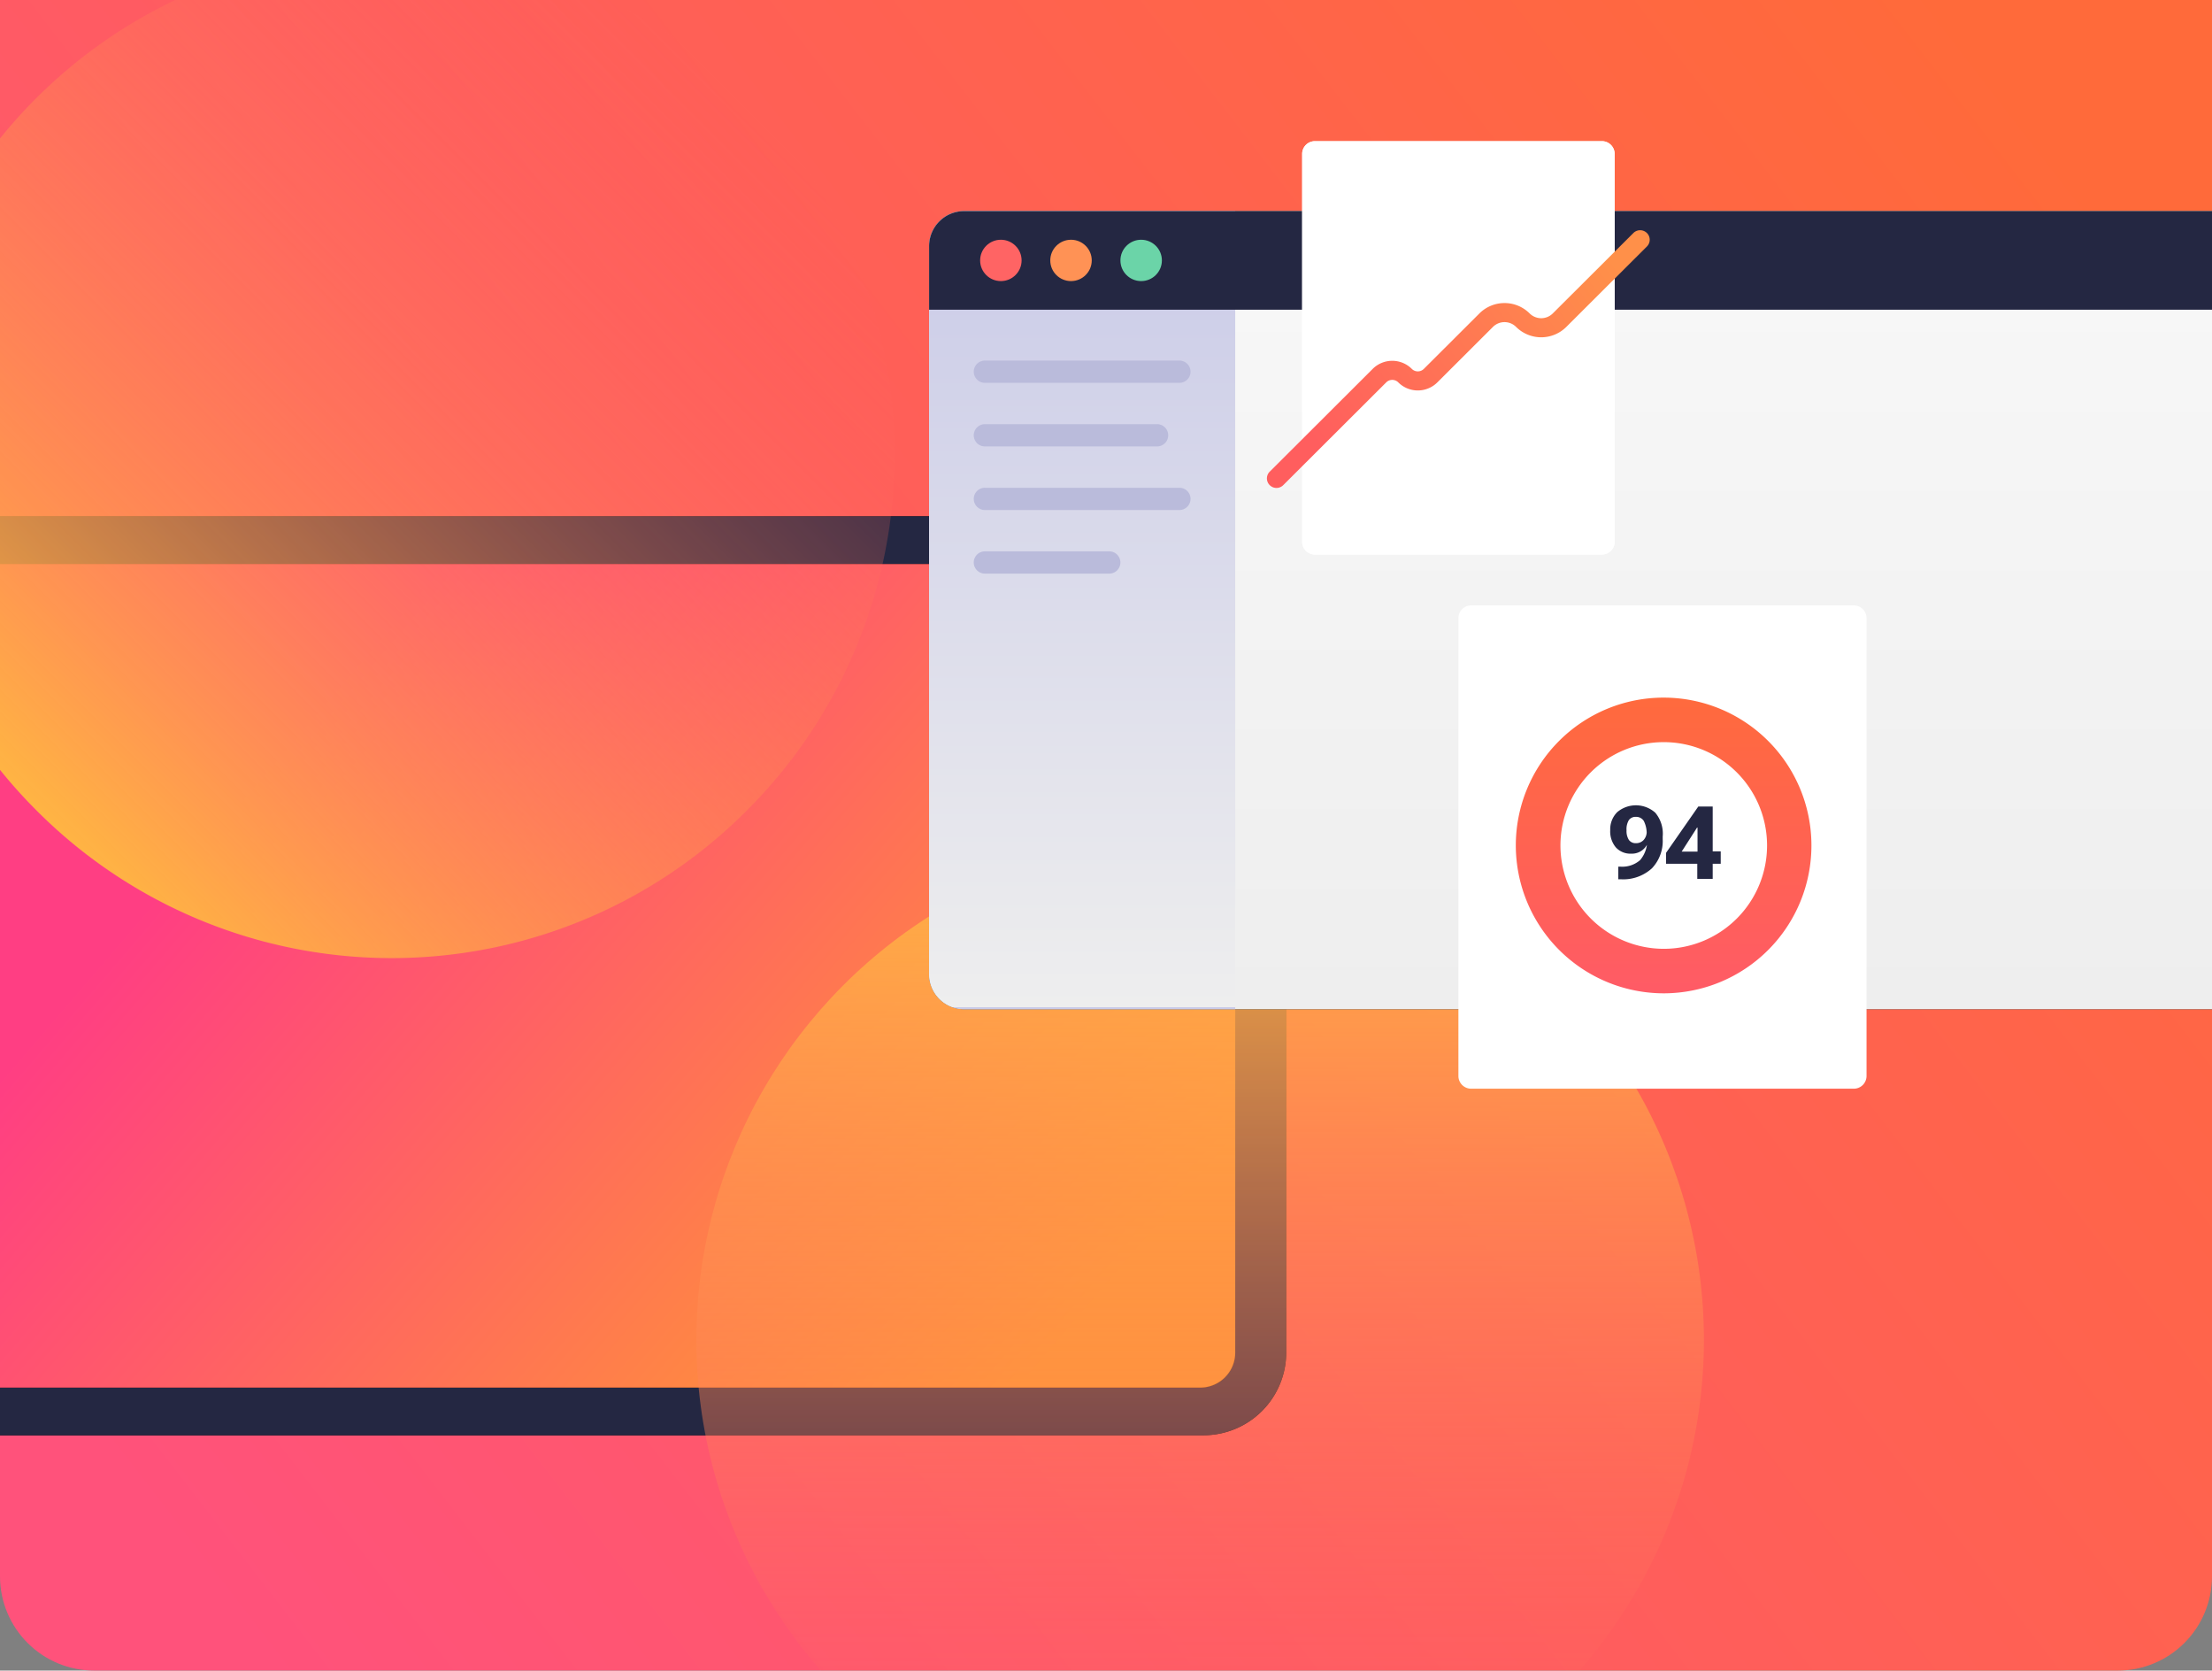 <svg xmlns="http://www.w3.org/2000/svg" xmlns:xlink="http://www.w3.org/1999/xlink" width="374.415" height="282.687" viewBox="0 0 374.415 282.687">
  <rect x="0" y="0" width="374.415" height="282.687" fill="#808080" stroke="none"/>
  <defs>
    <linearGradient id="linear-gradient" x1="1" y1="0.213" x2="0" y2="0.787" gradientUnits="objectBoundingBox">
      <stop offset="0" stop-color="#ff6a3a"/>
      <stop offset="1" stop-color="#ff527b"/>
    </linearGradient>
    <clipPath id="clip-path">
      <path id="Path_21" data-name="Path 21" d="M0,0V266.761a15.95,15.95,0,0,0,15.975,15.926H358.44a15.95,15.95,0,0,0,15.975-15.926V0Z" transform="translate(-459.622 442.882)" fill="url(#linear-gradient)"/>
    </clipPath>
    <linearGradient id="linear-gradient-3" x1="0.223" y1="0.285" x2="0.991" y2="0.709" gradientUnits="objectBoundingBox">
      <stop offset="0" stop-color="#ff3e83"/>
      <stop offset="1" stop-color="#ff9f2e"/>
    </linearGradient>
    <linearGradient id="linear-gradient-5" x1="0.5" x2="0.5" y2="1" gradientUnits="objectBoundingBox">
      <stop offset="0" stop-color="#ffb443"/>
      <stop offset="1" stop-color="#ff5b64" stop-opacity="0"/>
    </linearGradient>
    <linearGradient id="linear-gradient-7" x1="0.5" x2="0.5" y2="1" gradientUnits="objectBoundingBox">
      <stop offset="0" stop-color="#f8f8f8"/>
      <stop offset="1" stop-color="#eee"/>
    </linearGradient>
    <linearGradient id="linear-gradient-8" x1="0.5" x2="0.5" y2="1" gradientUnits="objectBoundingBox">
      <stop offset="0" stop-color="#cacbe8"/>
      <stop offset="1" stop-color="#eee"/>
      <stop offset="1" stop-color="#cacbe8"/>
    </linearGradient>
    <linearGradient id="linear-gradient-9" x1="0.978" y1="0.269" x2="0.077" y2="0.719" gradientUnits="objectBoundingBox">
      <stop offset="0" stop-color="#ff9049"/>
      <stop offset="1" stop-color="#ff5e5e"/>
    </linearGradient>
    <linearGradient id="linear-gradient-10" x1="0.5" x2="0.5" y2="1" gradientUnits="objectBoundingBox">
      <stop offset="0" stop-color="#ff6a3d"/>
      <stop offset="1" stop-color="#ff5b66"/>
    </linearGradient>
  </defs>
  <g id="illustration-sign-up-mobile2" transform="translate(459.622 -442.882)" clip-path="url(#clip-path)">
    <g id="Group_8" data-name="Group 8">
      <path id="Path_2" data-name="Path 2" d="M0,0V266.761a15.95,15.95,0,0,0,15.975,15.926H358.44a15.95,15.95,0,0,0,15.975-15.926V0Z" transform="translate(-459.622 442.882)" fill="url(#linear-gradient)"/>
      <g id="Group_1" data-name="Group 1" transform="translate(-475.597 530.26)">
        <path id="Path_3" data-name="Path 3" d="M0,13.989A14.01,14.01,0,0,1,14.032,0H219.657a14.01,14.01,0,0,1,14.032,13.989V141.5a14.01,14.01,0,0,1-14.032,13.989H14.032A14.01,14.01,0,0,1,0,141.5Z"/>
        <path id="Path_4" data-name="Path 4" d="M0,13.989A14.01,14.01,0,0,1,14.032,0H219.657a14.01,14.01,0,0,1,14.032,13.989V141.5a14.01,14.01,0,0,1-14.032,13.989H14.032A14.01,14.01,0,0,1,0,141.5Z" fill="#242742"/>
      </g>
      <g id="Group_4" data-name="Group 4" transform="translate(-513.878 399.479)">
        <g id="Group_2" data-name="Group 2" transform="translate(46.917 138.852)">
          <path id="Path_5" data-name="Path 5" d="M0,5.919A5.928,5.928,0,0,1,5.937,0H210.481a5.928,5.928,0,0,1,5.937,5.919V133.434a5.928,5.928,0,0,1-5.937,5.919H5.937A5.928,5.928,0,0,1,0,133.434Z" transform="translate(0 0)"/>
          <path id="Path_6" data-name="Path 6" d="M0,5.919A5.928,5.928,0,0,1,5.937,0H210.481a5.928,5.928,0,0,1,5.937,5.919V133.434a5.928,5.928,0,0,1-5.937,5.919H5.937A5.928,5.928,0,0,1,0,133.434Z" transform="translate(0 0)" fill="url(#linear-gradient-3)"/>
        </g>
        <g id="Group_3" data-name="Group 3" transform="translate(46.917 138.852)">
          <path id="Path_7" data-name="Path 7" d="M0,5.919A5.928,5.928,0,0,1,5.937,0H210.481a5.928,5.928,0,0,1,5.937,5.919V133.434a5.928,5.928,0,0,1-5.937,5.919H5.937A5.928,5.928,0,0,1,0,133.434Z" transform="translate(0 0)"/>
          <path id="Path_8" data-name="Path 8" d="M0,5.919A5.928,5.928,0,0,1,5.937,0H210.481a5.928,5.928,0,0,1,5.937,5.919V133.434a5.928,5.928,0,0,1-5.937,5.919H5.937A5.928,5.928,0,0,1,0,133.434Z" transform="translate(0 0)" fill="url(#linear-gradient-3)"/>
        </g>
        <ellipse id="Ellipse_1" data-name="Ellipse 1" cx="85.272" cy="85.01" rx="85.272" ry="85.01" transform="translate(172.126 185.124)" fill="url(#linear-gradient-5)"/>
        <path id="Path_20" data-name="Path 20" d="M85.167-.1A85.141,85.141,0,1,1-.1,85.167,84.826,84.826,0,0,1,85.167-.1Z" transform="translate(120.556 240.521) rotate(-135)" fill="url(#linear-gradient-5)"/>
      </g>
      <g id="Group_6" data-name="Group 6" transform="translate(-302.355 478.608)">
        <path id="Path_9" data-name="Path 9" d="M0,5.919A5.928,5.928,0,0,1,5.937,0H227.752a5.928,5.928,0,0,1,5.937,5.919V129.13a5.928,5.928,0,0,1-5.937,5.919H5.937A5.928,5.928,0,0,1,0,129.13Z" transform="translate(0 0)"/>
        <path id="Path_10" data-name="Path 10" d="M0,5.919A5.928,5.928,0,0,1,5.937,0H227.752a5.928,5.928,0,0,1,5.937,5.919V129.13a5.928,5.928,0,0,1-5.937,5.919H5.937A5.928,5.928,0,0,1,0,129.13Z" transform="translate(0 0)" fill="url(#linear-gradient-7)"/>
        <path id="Path_11" data-name="Path 11" d="M0,5.919A5.928,5.928,0,0,1,5.937,0H51.811V135.049H5.937A5.928,5.928,0,0,1,0,129.13Z" transform="translate(0 0)" fill="url(#linear-gradient-8)"/>
        <path id="Path_12" data-name="Path 12" d="M7.568,27.288a1.886,1.886,0,0,1,1.888-1.883H42.378a1.883,1.883,0,1,1,0,3.767H9.457a1.886,1.886,0,0,1-1.888-1.883Zm0,10.761a1.886,1.886,0,0,1,1.888-1.883H38.6a1.883,1.883,0,1,1,0,3.767H9.456a1.886,1.886,0,0,1-1.888-1.883Zm0,10.76a1.886,1.886,0,0,1,1.888-1.882H42.378a1.883,1.883,0,1,1,0,3.767H9.457A1.886,1.886,0,0,1,7.569,48.81Zm0,10.762a1.886,1.886,0,0,1,1.888-1.883H30.505a1.883,1.883,0,1,1,0,3.767H9.456a1.886,1.886,0,0,1-1.888-1.883Z" transform="translate(-0.012 -0.117)" fill="#babbdb"/>
        <path id="Path_13" data-name="Path 13" d="M0,5.919A5.928,5.928,0,0,1,5.937,0H227.752a5.928,5.928,0,0,1,5.937,5.919v10.76H0V5.92Z" transform="translate(0 0)" fill="#242742"/>
        <g id="Group_5" data-name="Group 5" transform="translate(8.636 4.843)">
          <ellipse id="Ellipse_3" data-name="Ellipse 3" cx="3.509" cy="3.498" rx="3.509" ry="3.498" transform="translate(0)" fill="#ff6464"/>
          <ellipse id="Ellipse_4" data-name="Ellipse 4" cx="3.509" cy="3.498" rx="3.509" ry="3.498" transform="translate(11.873)" fill="#ff9255"/>
          <ellipse id="Ellipse_5" data-name="Ellipse 5" cx="3.509" cy="3.498" rx="3.509" ry="3.498" transform="translate(23.746)" fill="#6bd4a8"/>
        </g>
      </g>
      <g id="Group_7" data-name="Group 7" transform="translate(-245.177 466.771)">
        <path id="Path_14" data-name="Path 14" d="M0,2.152A2.155,2.155,0,0,1,2.159,0H50.732A2.155,2.155,0,0,1,52.89,2.152V67.793a2.155,2.155,0,0,1-2.159,2.152H2.159A2.155,2.155,0,0,1,0,67.793Z" transform="translate(5.968)" fill="#fff"/>
        <path id="Path_15" data-name="Path 15" d="M0,2.152A2.155,2.155,0,0,1,2.159,0H50.732A2.155,2.155,0,0,1,52.89,2.152V67.793a2.155,2.155,0,0,1-2.159,2.152H2.159A2.155,2.155,0,0,1,0,67.793Z" transform="translate(5.968)" fill="#fff"/>
        <path id="Path_16" data-name="Path 16" d="M58.343,15.608a1.61,1.61,0,0,1,0,2.282L44.7,31.5a6.022,6.022,0,0,1-8.5,0,2.776,2.776,0,0,0-3.919,0l-9.407,9.385a4.688,4.688,0,0,1-6.618,0,1.443,1.443,0,0,0-2.037,0L-3.182,58.244a1.623,1.623,0,0,1-1.581.453,1.617,1.617,0,0,1-1.163-1.16,1.611,1.611,0,0,1,.455-1.576l17.4-17.36a4.688,4.688,0,0,1,6.619,0,1.443,1.443,0,0,0,2.037,0l9.407-9.384a6.022,6.022,0,0,1,8.5,0,2.776,2.776,0,0,0,3.918,0L56.054,15.609a1.623,1.623,0,0,1,2.289,0Z" transform="translate(5.977 -0.07)" fill="url(#linear-gradient-9)"/>
        <path id="Path_17" data-name="Path 17" d="M26.487,81.071a2.155,2.155,0,0,1,2.159-2.152H93.409a2.155,2.155,0,0,1,2.159,2.152v77.478a2.155,2.155,0,0,1-2.159,2.152H28.646a2.155,2.155,0,0,1-2.159-2.152Z" transform="translate(5.927 -0.365)" fill="#fff"/>
        <path id="Path_18" data-name="Path 18" d="M25.1,42.506A17.486,17.486,0,1,0,7.556,25.019,17.514,17.514,0,0,0,25.1,42.506Zm0,7.532A25.019,25.019,0,1,0,0,25.019,25.057,25.057,0,0,0,25.1,50.038Z" transform="translate(42.129 94.158)" fill-rule="evenodd" fill="url(#linear-gradient-10)"/>
        <path id="Path_19" data-name="Path 19" d="M52.222,117.125a4.2,4.2,0,0,0,.953,2.9,3.318,3.318,0,0,0,2.6,1.059A2.874,2.874,0,0,0,58.159,120a4.19,4.19,0,0,0,.869-2.706h-.633a2.056,2.056,0,0,1-.514,1.471,1.688,1.688,0,0,1-1.282.547,1.4,1.4,0,0,1-1.214-.547,2.781,2.781,0,0,1-.4-1.622,2.982,2.982,0,0,1,.4-1.749,1.405,1.405,0,0,1,1.2-.537,1.513,1.513,0,0,1,1.324.7,4.742,4.742,0,0,1,.472,2.5l.076.335a5.075,5.075,0,0,1-1.172,3.782,4.584,4.584,0,0,1-3.315,1.111h-.379v2.135h.439a7.194,7.194,0,0,0,5.253-1.858,6.691,6.691,0,0,0,1.822-4.934v-.438a5.506,5.506,0,0,0-1.257-4.035,4.908,4.908,0,0,0-6.434-.1,4.086,4.086,0,0,0-1.189,3.077Zm14.741,8.222h2.606v-12.24H67.131l-5.455,7.836v1.849h9.251V120.7H68.261l-.438.042H64.314l2.606-4.069H67v5.162l-.042.295v3.219Z" transform="translate(5.887 -0.522)" fill="#242742"/>
      </g>
    </g>
  </g>
</svg>

